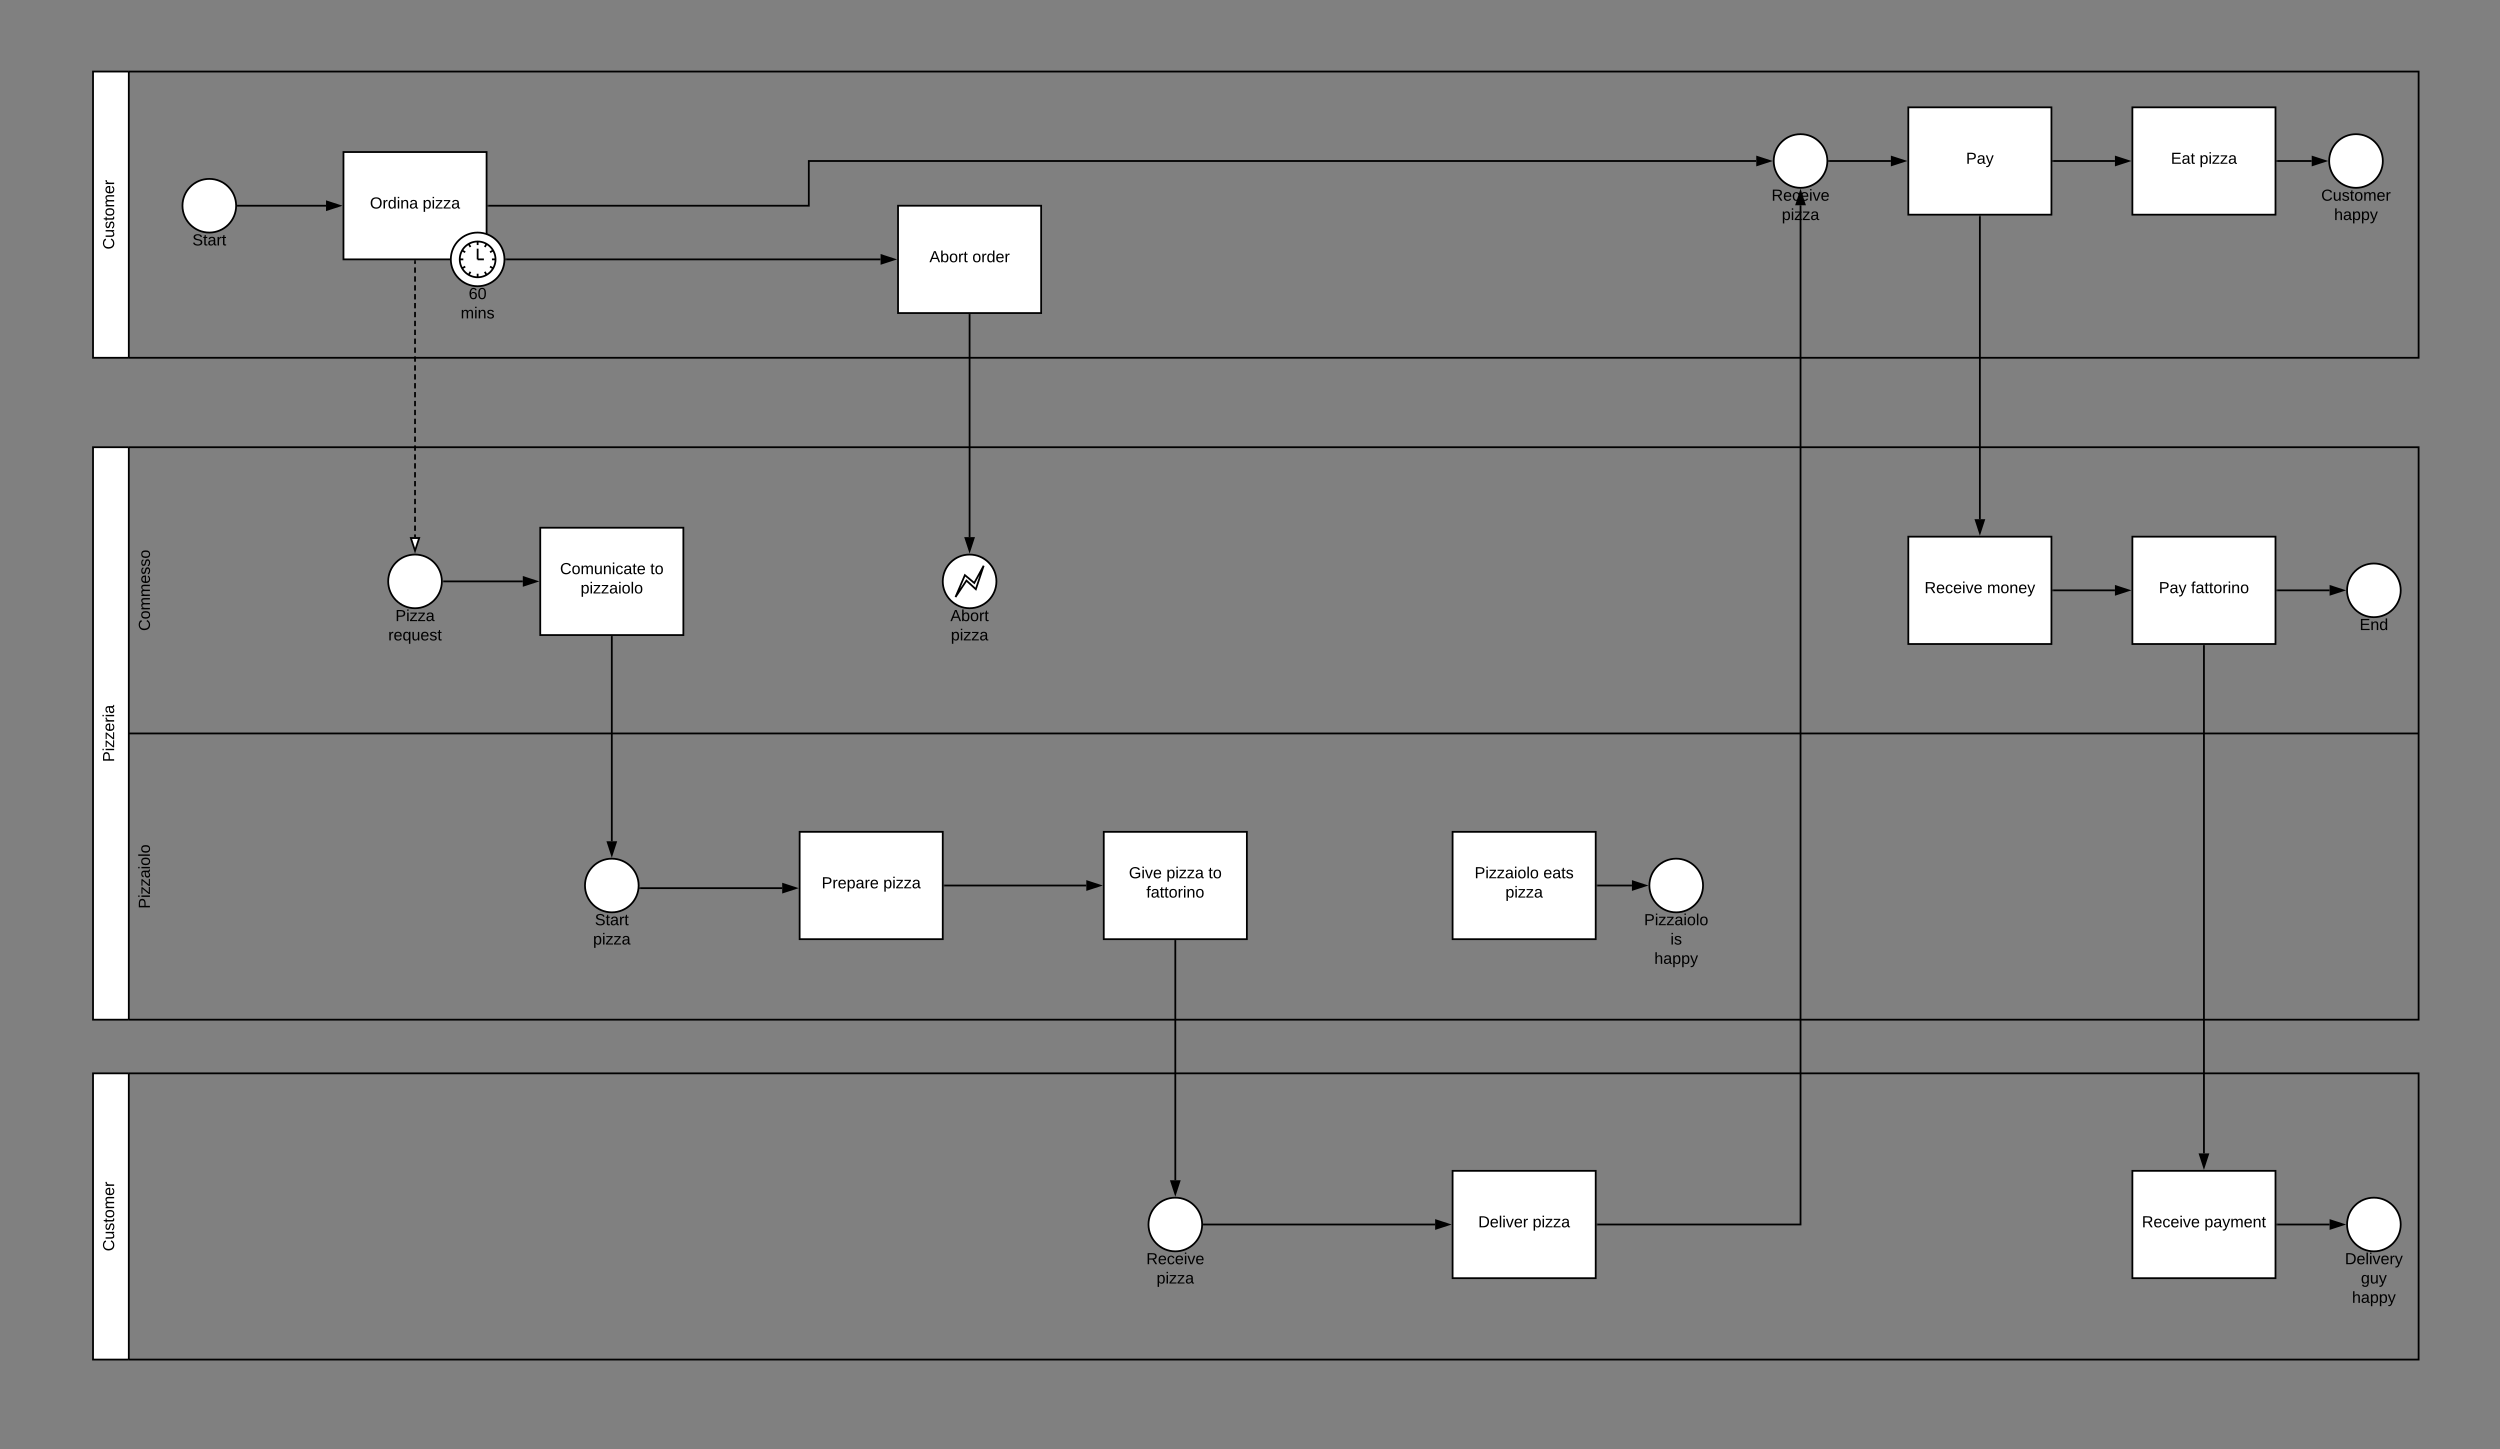 <svg xmlns="http://www.w3.org/2000/svg" xmlns:xlink="http://www.w3.org/1999/xlink" xmlns:lucid="lucid" width="2795" height="1620"><rect width="100%" height="100%" fill="#808080" stroke="none"/><g transform="translate(-56 -60)" lucid:page-tab-id="0_0"><path d="M320 290c0 16.57-13.43 30-30 30s-30-13.43-30-30 13.43-30 30-30 30 13.43 30 30z" stroke="#000" stroke-width="2" fill="#fff"/><use xlink:href="#a" transform="matrix(1,0,0,1,260,320) translate(11.025 14.4)"/><path d="M440 230h160v120H440z" stroke="#000" stroke-width="2" fill="#fff"/><use xlink:href="#b" transform="matrix(1,0,0,1,440,230) translate(29.58 63.15)"/><use xlink:href="#c" transform="matrix(1,0,0,1,440,230) translate(88.48 63.15)"/><path d="M322 290h98.5" stroke="#000" stroke-width="2" fill="none"/><path d="M322.03 291h-1.1l.07-.98-.03-1.02h1.06z"/><path d="M435.76 290l-14.26 4.64v-9.28z" stroke="#000" stroke-width="2"/><path d="M660 650h160v120H660z" stroke="#000" stroke-width="2" fill="#fff"/><use xlink:href="#d" transform="matrix(1,0,0,1,660,650) translate(22.08 51.9)"/><use xlink:href="#e" transform="matrix(1,0,0,1,660,650) translate(122.93 51.9)"/><use xlink:href="#f" transform="matrix(1,0,0,1,660,650) translate(45.08 73.5)"/><path d="M200 1200h-40V560h40" stroke="#000" stroke-width="2" fill="#fff"/><path d="M200 1200h2560V880H200zM200 560h2560v320H200z" fill="none"/><path d="M200 880h2560M200 1200V880m0 0V560m0 0h2560v320M200 1200h2560V880" stroke="#000" stroke-width="2" fill="none"/><use xlink:href="#g" transform="matrix(6.123233995736766e-17,-1,1,6.123233995736766e-17,200,880) translate(114.575 23.6)"/><use xlink:href="#h" transform="matrix(6.123233995736766e-17,-1,1,6.123233995736766e-17,160,1200) translate(288.075 23.6)"/><use xlink:href="#i" transform="matrix(6.123233995736766e-17,-1,1,6.123233995736766e-17,200,1200) translate(124.075 23.6)"/><g stroke="#000" stroke-width="2"><path d="M200 460h-40V140h40" fill="#fff"/><path d="M200 460h2560V140H200M200 460V140" fill="none"/></g><use xlink:href="#j" transform="matrix(6.123233995736766e-17,-1,1,6.123233995736766e-17,160,460) translate(121.075 23.6)"/><g stroke="#000" stroke-width="2"><path d="M200 1580h-40v-320h40" fill="#fff"/><path d="M200 1580h2560v-320H200M200 1580v-320" fill="none"/></g><use xlink:href="#j" transform="matrix(6.123233995736766e-17,-1,1,6.123233995736766e-17,160,1580) translate(121.075 23.6)"/><path d="M550 710c0 16.57-13.43 30-30 30s-30-13.43-30-30 13.43-30 30-30 30 13.43 30 30z" stroke="#000" stroke-width="2" fill="#fff"/><use xlink:href="#k" transform="matrix(1,0,0,1,490,740) translate(8.025 14.4)"/><use xlink:href="#l" transform="matrix(1,0,0,1,490,740) translate(0.025 36)"/><path d="M520 352v308.5" fill="none"/><path d="M520 352v3m0 3.97v5.97m0 3.98v5.97m0 3.97v5.97m0 3.98v5.97m0 3.97v5.97m0 3.98v5.97m0 3.98v5.97m0 3.98v5.97m0 3.98v5.97m0 3.98v5.97m0 3.98v5.97m0 3.98v5.97m0 3.98v5.97m0 4v5.96m0 4v5.96m0 3.98v5.97m0 4v5.96m0 3.98v5.97m0 4v5.96m0 3.98v5.98m0 3.98v5.97m0 3.98v5.97m0 3.98v5.97m0 3.98v5.97m0 3.98v5.97m0 3.98v5.97m0 4v5.96m0 3.98v5.97m0 3.98v5.98m0 3.98v5.97m0 3.98v3" stroke="#000" stroke-width="2" fill="none"/><path d="M521 352.03h-2V351h2z"/><path d="M520 675.76l-4.64-14.26h9.28zM770 1050c0 16.57-13.43 30-30 30s-30-13.43-30-30 13.43-30 30-30 30 13.43 30 30z" stroke="#000" stroke-width="2" fill="#fff"/><use xlink:href="#m" transform="matrix(1,0,0,1,710,1080) translate(11.025 14.4)"/><use xlink:href="#n" transform="matrix(1,0,0,1,710,1080) translate(9.025 36)"/><path d="M740 772v228.5" stroke="#000" stroke-width="2" fill="none"/><path d="M741 772.03h-2V771h2z"/><path d="M740 1015.76l-4.64-14.26h9.28z" stroke="#000" stroke-width="2"/><path d="M552 710h88.5" stroke="#000" stroke-width="2" fill="none"/><path d="M552.03 711h-1.1l.07-.98-.03-1.02h1.06z"/><path d="M655.76 710l-14.26 4.64v-9.28z" stroke="#000" stroke-width="2"/><path d="M950 990h160v120H950z" stroke="#000" stroke-width="2" fill="#fff"/><use xlink:href="#o" transform="matrix(1,0,0,1,950,990) translate(24.58 63.15)"/><use xlink:href="#c" transform="matrix(1,0,0,1,950,990) translate(93.48 63.15)"/><path d="M1290 990h160v120h-160z" stroke="#000" stroke-width="2" fill="#fff"/><use xlink:href="#p" transform="matrix(1,0,0,1,1290,990) translate(28.055 51.9)"/><use xlink:href="#q" transform="matrix(1,0,0,1,1290,990) translate(70.005 51.9)"/><use xlink:href="#e" transform="matrix(1,0,0,1,1290,990) translate(116.955 51.9)"/><use xlink:href="#r" transform="matrix(1,0,0,1,1290,990) translate(47.555 73.5)"/><path d="M1400 1429c0 16.57-13.43 30-30 30s-30-13.43-30-30 13.43-30 30-30 30 13.43 30 30z" stroke="#000" stroke-width="2" fill="#fff"/><use xlink:href="#s" transform="matrix(1,0,0,1,1340,1459) translate(-2.45 14.4)"/><use xlink:href="#n" transform="matrix(1,0,0,1,1340,1459) translate(9.025 36)"/><path d="M771.76 1052.95H930.5" stroke="#000" stroke-width="2" fill="none"/><path d="M771.78 1053.95h-1.1l.16-2h.94z"/><path d="M945.76 1052.95l-14.26 4.64v-9.28z" stroke="#000" stroke-width="2"/><path d="M1112 1050h158.5" stroke="#000" stroke-width="2" fill="none"/><path d="M1112.03 1051H1111v-2h1.03z"/><path d="M1285.76 1050l-14.26 4.64v-9.28z" stroke="#000" stroke-width="2"/><path d="M1370 1112v267.5" stroke="#000" stroke-width="2" fill="none"/><path d="M1371 1112.03h-2V1111h2z"/><path d="M1370 1394.76l-4.64-14.26h9.28z" stroke="#000" stroke-width="2"/><path d="M1680 1369h160v120h-160z" stroke="#000" stroke-width="2" fill="#fff"/><use xlink:href="#t" transform="matrix(1,0,0,1,1680,1369) translate(28.63 63.15)"/><use xlink:href="#c" transform="matrix(1,0,0,1,1680,1369) translate(89.43 63.15)"/><path d="M1402 1429h258.5" stroke="#000" stroke-width="2" fill="none"/><path d="M1402.03 1430h-1.1l.07-.98-.03-1.02h1.06z"/><path d="M1675.76 1429l-14.26 4.64v-9.28z" stroke="#000" stroke-width="2"/><path d="M620 350c0 16.57-13.43 30-30 30s-30-13.43-30-30 13.43-30 30-30 30 13.43 30 30z" stroke="#000" stroke-width="2" fill="#fff"/><path d="M610 350c0 11.05-8.95 20-20 20s-20-8.95-20-20 8.95-20 20-20 20 8.95 20 20zm0 0h-4m1.32 10l-3.46-2m-3.86 9.32l-2-3.46m-8 6.14v-4m-10 1.32l2-3.46m-9.32-3.86l3.46-2m-6.14-8h4m-1.32-10l3.46 2m3.86-9.32l2 3.46m8-6.14v4m10-1.32l-2 3.46m9.32 3.86l-3.46 2M590 350v-12m0 12h7" stroke="#000" stroke-width="2" fill="#fff"/><use xlink:href="#u" transform="matrix(1,0,0,1,560,380) translate(20 14.4)"/><use xlink:href="#v" transform="matrix(1,0,0,1,560,380) translate(11.05 36)"/><path d="M1060 290h160v120h-160z" stroke="#000" stroke-width="2" fill="#fff"/><use xlink:href="#w" transform="matrix(1,0,0,1,1060,290) translate(35.08 63.15)"/><use xlink:href="#x" transform="matrix(1,0,0,1,1060,290) translate(83.03 63.15)"/><path d="M622 350h418.5" stroke="#000" stroke-width="2" fill="none"/><path d="M622.03 351h-1.1l.07-.98-.03-1.02h1.06z"/><path d="M1055.76 350l-14.26 4.64v-9.28z" stroke="#000" stroke-width="2"/><path d="M1170 710c0 16.57-13.43 30-30 30s-30-13.43-30-30 13.43-30 30-30 30 13.43 30 30z" stroke="#000" stroke-width="2" fill="#fff"/><path d="M1124.25 727.5l10.5-24.5 10.5 8.75 10.5-19.25-8.75 26.25-10.5-9.63z" stroke="#000" stroke-width="2" fill="#fff"/><use xlink:href="#y" transform="matrix(1,0,0,1,1110,740) translate(8.525 14.4)"/><use xlink:href="#n" transform="matrix(1,0,0,1,1110,740) translate(9.025 36)"/><path d="M1140 412v248.5" stroke="#000" stroke-width="2" fill="none"/><path d="M1141 412.03h-2V411h2z"/><path d="M1140 675.76l-4.64-14.26h9.28z" stroke="#000" stroke-width="2"/><path d="M602 290h358.25v-50H2019.5" stroke="#000" stroke-width="2" fill="none"/><path d="M602.03 291H601v-2h1.03z"/><path d="M2034.76 240l-14.26 4.64v-9.28z" stroke="#000" stroke-width="2"/><path d="M2099 240c0 16.57-13.43 30-30 30s-30-13.43-30-30 13.43-30 30-30 30 13.43 30 30z" stroke="#000" stroke-width="2" fill="#fff"/><use xlink:href="#s" transform="matrix(1,0,0,1,2039,270) translate(-2.45 14.4)"/><use xlink:href="#n" transform="matrix(1,0,0,1,2039,270) translate(9.025 36)"/><path d="M2440 180h160v120h-160z" stroke="#000" stroke-width="2" fill="#fff"/><use xlink:href="#z" transform="matrix(1,0,0,1,2440,180) translate(43.03 63.15)"/><use xlink:href="#n" transform="matrix(1,0,0,1,2440,180) translate(75.03 63.15)"/><path d="M1680 990h160v120h-160z" stroke="#000" stroke-width="2" fill="#fff"/><use xlink:href="#A" transform="matrix(1,0,0,1,1680,990) translate(24.58 51.9)"/><use xlink:href="#B" transform="matrix(1,0,0,1,1680,990) translate(101.43 51.9)"/><use xlink:href="#n" transform="matrix(1,0,0,1,1680,990) translate(59.03 73.5)"/><path d="M1842 1429h227V289.5" stroke="#000" stroke-width="2" fill="none"/><path d="M1842.03 1430H1841v-2h1.03z"/><path d="M2069 274.24l4.64 14.26h-9.28z" stroke="#000" stroke-width="2"/><path d="M2189.5 180h160v120h-160z" stroke="#000" stroke-width="2" fill="#fff"/><use xlink:href="#C" transform="matrix(1,0,0,1,2189.5,180) translate(64.505 63.15)"/><path d="M2101 240h69" stroke="#000" stroke-width="2" fill="none"/><path d="M2101.03 241h-1.1l.07-.98-.03-1.02h1.06z"/><path d="M2185.26 240l-14.26 4.64v-9.28z" stroke="#000" stroke-width="2"/><path d="M2351.5 240h69" stroke="#000" stroke-width="2" fill="none"/><path d="M2351.53 241h-1.03v-2h1.03z"/><path d="M2435.76 240l-14.26 4.64v-9.28z" stroke="#000" stroke-width="2"/><path d="M2189.5 660h160v120h-160z" stroke="#000" stroke-width="2" fill="#fff"/><use xlink:href="#D" transform="matrix(1,0,0,1,2189.5,660) translate(18.08 63.15)"/><use xlink:href="#E" transform="matrix(1,0,0,1,2189.5,660) translate(87.98 63.15)"/><path d="M2269.5 302v338.5" stroke="#000" stroke-width="2" fill="none"/><path d="M2270.5 302.03h-2V301h2z"/><path d="M2269.5 655.76l-4.64-14.26h9.28z" stroke="#000" stroke-width="2"/><path d="M2740 720c0 16.57-13.43 30-30 30s-30-13.43-30-30 13.43-30 30-30 30 13.43 30 30z" stroke="#000" stroke-width="2" fill="#fff"/><use xlink:href="#F" transform="matrix(1,0,0,1,2680,750) translate(14 14.4)"/><path d="M2720 240c0 16.57-13.43 30-30 30s-30-13.43-30-30 13.43-30 30-30 30 13.43 30 30z" stroke="#000" stroke-width="2" fill="#fff"/><use xlink:href="#G" transform="matrix(1,0,0,1,2660,270) translate(-8.925 14.4)"/><use xlink:href="#H" transform="matrix(1,0,0,1,2660,270) translate(5.5 36)"/><path d="M2602 240h38.5" stroke="#000" stroke-width="2" fill="none"/><path d="M2602.03 241H2601v-2h1.03z"/><path d="M2655.76 240l-14.26 4.64v-9.28z" stroke="#000" stroke-width="2"/><path d="M2440 660h160v120h-160z" stroke="#000" stroke-width="2" fill="#fff"/><g><use xlink:href="#I" transform="matrix(1,0,0,1,2440,660) translate(29.555 63.15)"/><use xlink:href="#r" transform="matrix(1,0,0,1,2440,660) translate(65.555 63.15)"/></g><path d="M2351.5 720h69" stroke="#000" stroke-width="2" fill="none"/><path d="M2351.53 721h-1.03v-2h1.03z"/><path d="M2435.76 720l-14.26 4.64v-9.28z" stroke="#000" stroke-width="2"/><path d="M2602 720h58.5" stroke="#000" stroke-width="2" fill="none"/><path d="M2602.03 721H2601v-2h1.03z"/><path d="M2675.76 720l-14.26 4.64v-9.28z" stroke="#000" stroke-width="2"/><path d="M2440 1369h160v120h-160z" stroke="#000" stroke-width="2" fill="#fff"/><g><use xlink:href="#D" transform="matrix(1,0,0,1,2440,1369) translate(10.58 63.15)"/><use xlink:href="#J" transform="matrix(1,0,0,1,2440,1369) translate(80.48 63.15)"/></g><path d="M2520 782v567.5" stroke="#000" stroke-width="2" fill="none"/><path d="M2521 782.03h-2V781h2z"/><path d="M2520 1364.76l-4.64-14.26h9.28z" stroke="#000" stroke-width="2"/><path d="M2602 1429h58.5" stroke="#000" stroke-width="2" fill="none"/><path d="M2602.03 1430H2601v-2h1.03z"/><path d="M2675.76 1429l-14.26 4.64v-9.28z" stroke="#000" stroke-width="2"/><path d="M2740 1429c0 16.57-13.43 30-30 30s-30-13.43-30-30 13.43-30 30-30 30 13.43 30 30z" stroke="#000" stroke-width="2" fill="#fff"/><g><use xlink:href="#K" transform="matrix(1,0,0,1,2680,1459) translate(-2.4 14.4)"/><use xlink:href="#L" transform="matrix(1,0,0,1,2680,1459) translate(15.5 36)"/><use xlink:href="#H" transform="matrix(1,0,0,1,2680,1459) translate(5.5 57.6)"/></g><path d="M1842 1050h38.5" stroke="#000" stroke-width="2" fill="none"/><path d="M1842.03 1051H1841v-2h1.03z"/><path d="M1895.76 1050l-14.26 4.64v-9.28z" stroke="#000" stroke-width="2"/><path d="M1960 1050c0 16.57-13.43 30-30 30s-30-13.43-30-30 13.43-30 30-30 30 13.43 30 30z" stroke="#000" stroke-width="2" fill="#fff"/><g><use xlink:href="#M" transform="matrix(1,0,0,1,1900,1080) translate(-5.925 14.4)"/><use xlink:href="#N" transform="matrix(1,0,0,1,1900,1080) translate(23.525 36)"/><use xlink:href="#H" transform="matrix(1,0,0,1,1900,1080) translate(5.5 57.6)"/></g><defs><path d="M185-189c-5-48-123-54-124 2 14 75 158 14 163 119 3 78-121 87-175 55-17-10-28-26-33-46l33-7c5 56 141 63 141-1 0-78-155-14-162-118-5-82 145-84 179-34 5 7 8 16 11 25" id="O"/><path d="M59-47c-2 24 18 29 38 22v24C64 9 27 4 27-40v-127H5v-23h24l9-43h21v43h35v23H59v120" id="P"/><path d="M141-36C126-15 110 5 73 4 37 3 15-17 15-53c-1-64 63-63 125-63 3-35-9-54-41-54-24 1-41 7-42 31l-33-3c5-37 33-52 76-52 45 0 72 20 72 64v82c-1 20 7 32 28 27v20c-31 9-61-2-59-35zM48-53c0 20 12 33 32 33 41-3 63-29 60-74-43 2-92-5-92 41" id="Q"/><path d="M114-163C36-179 61-72 57 0H25l-1-190h30c1 12-1 29 2 39 6-27 23-49 58-41v29" id="R"/><g id="a"><use transform="matrix(0.05,0,0,0.05,0,0)" xlink:href="#O"/><use transform="matrix(0.05,0,0,0.05,12,0)" xlink:href="#P"/><use transform="matrix(0.05,0,0,0.05,17,0)" xlink:href="#Q"/><use transform="matrix(0.05,0,0,0.05,27,0)" xlink:href="#R"/><use transform="matrix(0.05,0,0,0.05,32.95,0)" xlink:href="#P"/></g><path d="M140-251c81 0 123 46 123 126C263-46 219 4 140 4 59 4 17-45 17-125s42-126 123-126zm0 227c63 0 89-41 89-101s-29-99-89-99c-61 0-89 39-89 99S79-25 140-24" id="S"/><path d="M85-194c31 0 48 13 60 33l-1-100h32l1 261h-30c-2-10 0-23-3-31C134-8 116 4 85 4 32 4 16-35 15-94c0-66 23-100 70-100zm9 24c-40 0-46 34-46 75 0 40 6 74 45 74 42 0 51-32 51-76 0-42-9-74-50-73" id="T"/><path d="M24-231v-30h32v30H24zM24 0v-190h32V0H24" id="U"/><path d="M117-194c89-4 53 116 60 194h-32v-121c0-31-8-49-39-48C34-167 62-67 57 0H25l-1-190h30c1 10-1 24 2 32 11-22 29-35 61-36" id="V"/><g id="b"><use transform="matrix(0.05,0,0,0.05,0,0)" xlink:href="#S"/><use transform="matrix(0.05,0,0,0.05,14,0)" xlink:href="#R"/><use transform="matrix(0.05,0,0,0.05,19.95,0)" xlink:href="#T"/><use transform="matrix(0.05,0,0,0.05,29.95,0)" xlink:href="#U"/><use transform="matrix(0.05,0,0,0.05,33.9,0)" xlink:href="#V"/><use transform="matrix(0.05,0,0,0.05,43.9,0)" xlink:href="#Q"/></g><path d="M115-194c55 1 70 41 70 98S169 2 115 4C84 4 66-9 55-30l1 105H24l-1-265h31l2 30c10-21 28-34 59-34zm-8 174c40 0 45-34 45-75s-6-73-45-74c-42 0-51 32-51 76 0 43 10 73 51 73" id="W"/><path d="M9 0v-24l116-142H16v-24h144v24L44-24h123V0H9" id="X"/><g id="c"><use transform="matrix(0.05,0,0,0.05,0,0)" xlink:href="#W"/><use transform="matrix(0.05,0,0,0.05,10,0)" xlink:href="#U"/><use transform="matrix(0.05,0,0,0.05,13.95,0)" xlink:href="#X"/><use transform="matrix(0.05,0,0,0.05,22.95,0)" xlink:href="#X"/><use transform="matrix(0.05,0,0,0.05,31.95,0)" xlink:href="#Q"/></g><path d="M212-179c-10-28-35-45-73-45-59 0-87 40-87 99 0 60 29 101 89 101 43 0 62-24 78-52l27 14C228-24 195 4 139 4 59 4 22-46 18-125c-6-104 99-153 187-111 19 9 31 26 39 46" id="Y"/><path d="M100-194c62-1 85 37 85 99 1 63-27 99-86 99S16-35 15-95c0-66 28-99 85-99zM99-20c44 1 53-31 53-75 0-43-8-75-51-75s-53 32-53 75 10 74 51 75" id="Z"/><path d="M210-169c-67 3-38 105-44 169h-31v-121c0-29-5-50-35-48C34-165 62-65 56 0H25l-1-190h30c1 10-1 24 2 32 10-44 99-50 107 0 11-21 27-35 58-36 85-2 47 119 55 194h-31v-121c0-29-5-49-35-48" id="aa"/><path d="M84 4C-5 8 30-112 23-190h32v120c0 31 7 50 39 49 72-2 45-101 50-169h31l1 190h-30c-1-10 1-25-2-33-11 22-28 36-60 37" id="ab"/><path d="M96-169c-40 0-48 33-48 73s9 75 48 75c24 0 41-14 43-38l32 2c-6 37-31 61-74 61-59 0-76-41-82-99-10-93 101-131 147-64 4 7 5 14 7 22l-32 3c-4-21-16-35-41-35" id="ac"/><path d="M100-194c63 0 86 42 84 106H49c0 40 14 67 53 68 26 1 43-12 49-29l28 8c-11 28-37 45-77 45C44 4 14-33 15-96c1-61 26-98 85-98zm52 81c6-60-76-77-97-28-3 7-6 17-6 28h103" id="ad"/><g id="d"><use transform="matrix(0.05,0,0,0.05,0,0)" xlink:href="#Y"/><use transform="matrix(0.05,0,0,0.05,12.95,0)" xlink:href="#Z"/><use transform="matrix(0.05,0,0,0.05,22.95,0)" xlink:href="#aa"/><use transform="matrix(0.05,0,0,0.05,37.9,0)" xlink:href="#ab"/><use transform="matrix(0.05,0,0,0.05,47.9,0)" xlink:href="#V"/><use transform="matrix(0.05,0,0,0.05,57.9,0)" xlink:href="#U"/><use transform="matrix(0.05,0,0,0.05,61.85,0)" xlink:href="#ac"/><use transform="matrix(0.05,0,0,0.05,70.85,0)" xlink:href="#Q"/><use transform="matrix(0.05,0,0,0.05,80.85,0)" xlink:href="#P"/><use transform="matrix(0.05,0,0,0.05,85.85,0)" xlink:href="#ad"/></g><g id="e"><use transform="matrix(0.05,0,0,0.05,0,0)" xlink:href="#P"/><use transform="matrix(0.05,0,0,0.05,5,0)" xlink:href="#Z"/></g><path d="M24 0v-261h32V0H24" id="ae"/><g id="f"><use transform="matrix(0.05,0,0,0.05,0,0)" xlink:href="#W"/><use transform="matrix(0.05,0,0,0.05,10,0)" xlink:href="#U"/><use transform="matrix(0.05,0,0,0.05,13.95,0)" xlink:href="#X"/><use transform="matrix(0.05,0,0,0.05,22.95,0)" xlink:href="#X"/><use transform="matrix(0.05,0,0,0.05,31.95,0)" xlink:href="#Q"/><use transform="matrix(0.05,0,0,0.05,41.95,0)" xlink:href="#U"/><use transform="matrix(0.05,0,0,0.05,45.9,0)" xlink:href="#Z"/><use transform="matrix(0.05,0,0,0.05,55.9,0)" xlink:href="#ae"/><use transform="matrix(0.05,0,0,0.05,59.85,0)" xlink:href="#Z"/></g><path d="M135-143c-3-34-86-38-87 0 15 53 115 12 119 90S17 21 10-45l28-5c4 36 97 45 98 0-10-56-113-15-118-90-4-57 82-63 122-42 12 7 21 19 24 35" id="af"/><g id="g"><use transform="matrix(0.05,0,0,0.05,0,0)" xlink:href="#Y"/><use transform="matrix(0.05,0,0,0.05,12.95,0)" xlink:href="#Z"/><use transform="matrix(0.05,0,0,0.05,22.95,0)" xlink:href="#aa"/><use transform="matrix(0.05,0,0,0.05,37.9,0)" xlink:href="#aa"/><use transform="matrix(0.05,0,0,0.05,52.85,0)" xlink:href="#ad"/><use transform="matrix(0.05,0,0,0.05,62.85,0)" xlink:href="#af"/><use transform="matrix(0.05,0,0,0.05,71.85,0)" xlink:href="#af"/><use transform="matrix(0.05,0,0,0.05,80.85,0)" xlink:href="#Z"/></g><path d="M30-248c87 1 191-15 191 75 0 78-77 80-158 76V0H30v-248zm33 125c57 0 124 11 124-50 0-59-68-47-124-48v98" id="ag"/><g id="h"><use transform="matrix(0.05,0,0,0.05,0,0)" xlink:href="#ag"/><use transform="matrix(0.05,0,0,0.05,12,0)" xlink:href="#U"/><use transform="matrix(0.05,0,0,0.05,15.95,0)" xlink:href="#X"/><use transform="matrix(0.05,0,0,0.05,24.95,0)" xlink:href="#X"/><use transform="matrix(0.05,0,0,0.05,33.95,0)" xlink:href="#ad"/><use transform="matrix(0.05,0,0,0.05,43.95,0)" xlink:href="#R"/><use transform="matrix(0.05,0,0,0.05,49.9,0)" xlink:href="#U"/><use transform="matrix(0.05,0,0,0.05,53.85,0)" xlink:href="#Q"/></g><g id="i"><use transform="matrix(0.05,0,0,0.05,0,0)" xlink:href="#ag"/><use transform="matrix(0.05,0,0,0.05,12,0)" xlink:href="#U"/><use transform="matrix(0.05,0,0,0.05,15.95,0)" xlink:href="#X"/><use transform="matrix(0.05,0,0,0.05,24.95,0)" xlink:href="#X"/><use transform="matrix(0.05,0,0,0.05,33.95,0)" xlink:href="#Q"/><use transform="matrix(0.05,0,0,0.05,43.95,0)" xlink:href="#U"/><use transform="matrix(0.05,0,0,0.05,47.9,0)" xlink:href="#Z"/><use transform="matrix(0.05,0,0,0.05,57.9,0)" xlink:href="#ae"/><use transform="matrix(0.05,0,0,0.05,61.85,0)" xlink:href="#Z"/></g><g id="j"><use transform="matrix(0.05,0,0,0.05,0,0)" xlink:href="#Y"/><use transform="matrix(0.05,0,0,0.05,12.95,0)" xlink:href="#ab"/><use transform="matrix(0.05,0,0,0.05,22.95,0)" xlink:href="#af"/><use transform="matrix(0.05,0,0,0.05,31.95,0)" xlink:href="#P"/><use transform="matrix(0.05,0,0,0.05,36.95,0)" xlink:href="#Z"/><use transform="matrix(0.05,0,0,0.05,46.95,0)" xlink:href="#aa"/><use transform="matrix(0.05,0,0,0.05,61.9,0)" xlink:href="#ad"/><use transform="matrix(0.05,0,0,0.05,71.9,0)" xlink:href="#R"/></g><g id="k"><use transform="matrix(0.05,0,0,0.05,0,0)" xlink:href="#ag"/><use transform="matrix(0.05,0,0,0.05,12,0)" xlink:href="#U"/><use transform="matrix(0.05,0,0,0.05,15.95,0)" xlink:href="#X"/><use transform="matrix(0.05,0,0,0.05,24.95,0)" xlink:href="#X"/><use transform="matrix(0.05,0,0,0.05,33.95,0)" xlink:href="#Q"/></g><path d="M145-31C134-9 116 4 85 4 32 4 16-35 15-94c0-59 17-99 70-100 32-1 48 14 60 33 0-11-1-24 2-32h30l-1 268h-32zM93-21c41 0 51-33 51-76s-8-73-50-73c-40 0-46 35-46 75s5 74 45 74" id="ah"/><g id="l"><use transform="matrix(0.05,0,0,0.05,0,0)" xlink:href="#R"/><use transform="matrix(0.05,0,0,0.05,5.95,0)" xlink:href="#ad"/><use transform="matrix(0.05,0,0,0.05,15.95,0)" xlink:href="#ah"/><use transform="matrix(0.05,0,0,0.05,25.95,0)" xlink:href="#ab"/><use transform="matrix(0.05,0,0,0.05,35.95,0)" xlink:href="#ad"/><use transform="matrix(0.05,0,0,0.05,45.95,0)" xlink:href="#af"/><use transform="matrix(0.05,0,0,0.05,54.95,0)" xlink:href="#P"/></g><g id="m"><use transform="matrix(0.05,0,0,0.05,0,0)" xlink:href="#O"/><use transform="matrix(0.05,0,0,0.05,12,0)" xlink:href="#P"/><use transform="matrix(0.05,0,0,0.05,17,0)" xlink:href="#Q"/><use transform="matrix(0.05,0,0,0.05,27,0)" xlink:href="#R"/><use transform="matrix(0.05,0,0,0.05,32.95,0)" xlink:href="#P"/></g><g id="n"><use transform="matrix(0.05,0,0,0.05,0,0)" xlink:href="#W"/><use transform="matrix(0.05,0,0,0.05,10,0)" xlink:href="#U"/><use transform="matrix(0.05,0,0,0.05,13.95,0)" xlink:href="#X"/><use transform="matrix(0.05,0,0,0.05,22.95,0)" xlink:href="#X"/><use transform="matrix(0.05,0,0,0.05,31.95,0)" xlink:href="#Q"/></g><g id="o"><use transform="matrix(0.05,0,0,0.05,0,0)" xlink:href="#ag"/><use transform="matrix(0.05,0,0,0.05,12,0)" xlink:href="#R"/><use transform="matrix(0.05,0,0,0.05,17.95,0)" xlink:href="#ad"/><use transform="matrix(0.05,0,0,0.05,27.95,0)" xlink:href="#W"/><use transform="matrix(0.05,0,0,0.05,37.95,0)" xlink:href="#Q"/><use transform="matrix(0.05,0,0,0.05,47.95,0)" xlink:href="#R"/><use transform="matrix(0.05,0,0,0.05,53.9,0)" xlink:href="#ad"/></g><path d="M143 4C61 4 22-44 18-125c-5-107 100-154 193-111 17 8 29 25 37 43l-32 9c-13-25-37-40-76-40-61 0-88 39-88 99 0 61 29 100 91 101 35 0 62-11 79-27v-45h-74v-28h105v86C228-13 192 4 143 4" id="ai"/><path d="M108 0H70L1-190h34L89-25l56-165h34" id="aj"/><g id="p"><use transform="matrix(0.05,0,0,0.05,0,0)" xlink:href="#ai"/><use transform="matrix(0.05,0,0,0.05,14,0)" xlink:href="#U"/><use transform="matrix(0.05,0,0,0.05,17.95,0)" xlink:href="#aj"/><use transform="matrix(0.05,0,0,0.05,26.95,0)" xlink:href="#ad"/></g><g id="q"><use transform="matrix(0.05,0,0,0.05,0,0)" xlink:href="#W"/><use transform="matrix(0.05,0,0,0.05,10,0)" xlink:href="#U"/><use transform="matrix(0.05,0,0,0.05,13.95,0)" xlink:href="#X"/><use transform="matrix(0.05,0,0,0.05,22.95,0)" xlink:href="#X"/><use transform="matrix(0.05,0,0,0.05,31.95,0)" xlink:href="#Q"/></g><path d="M101-234c-31-9-42 10-38 44h38v23H63V0H32v-167H5v-23h27c-7-52 17-82 69-68v24" id="ak"/><g id="r"><use transform="matrix(0.05,0,0,0.05,0,0)" xlink:href="#ak"/><use transform="matrix(0.05,0,0,0.05,5,0)" xlink:href="#Q"/><use transform="matrix(0.05,0,0,0.05,15,0)" xlink:href="#P"/><use transform="matrix(0.05,0,0,0.05,20,0)" xlink:href="#P"/><use transform="matrix(0.05,0,0,0.05,25,0)" xlink:href="#Z"/><use transform="matrix(0.05,0,0,0.05,35,0)" xlink:href="#R"/><use transform="matrix(0.05,0,0,0.05,40.95,0)" xlink:href="#U"/><use transform="matrix(0.05,0,0,0.05,44.9,0)" xlink:href="#V"/><use transform="matrix(0.05,0,0,0.05,54.9,0)" xlink:href="#Z"/></g><path d="M233-177c-1 41-23 64-60 70L243 0h-38l-65-103H63V0H30v-248c88 3 205-21 203 71zM63-129c60-2 137 13 137-47 0-61-80-42-137-45v92" id="al"/><g id="s"><use transform="matrix(0.05,0,0,0.05,0,0)" xlink:href="#al"/><use transform="matrix(0.05,0,0,0.05,12.95,0)" xlink:href="#ad"/><use transform="matrix(0.05,0,0,0.05,22.95,0)" xlink:href="#ac"/><use transform="matrix(0.05,0,0,0.05,31.95,0)" xlink:href="#ad"/><use transform="matrix(0.05,0,0,0.05,41.95,0)" xlink:href="#U"/><use transform="matrix(0.05,0,0,0.05,45.9,0)" xlink:href="#aj"/><use transform="matrix(0.05,0,0,0.05,54.9,0)" xlink:href="#ad"/></g><path d="M30-248c118-7 216 8 213 122C240-48 200 0 122 0H30v-248zM63-27c89 8 146-16 146-99s-60-101-146-95v194" id="am"/><g id="t"><use transform="matrix(0.05,0,0,0.05,0,0)" xlink:href="#am"/><use transform="matrix(0.05,0,0,0.05,12.95,0)" xlink:href="#ad"/><use transform="matrix(0.05,0,0,0.05,22.95,0)" xlink:href="#ae"/><use transform="matrix(0.05,0,0,0.05,26.9,0)" xlink:href="#U"/><use transform="matrix(0.05,0,0,0.05,30.85,0)" xlink:href="#aj"/><use transform="matrix(0.05,0,0,0.05,39.85,0)" xlink:href="#ad"/><use transform="matrix(0.05,0,0,0.05,49.85,0)" xlink:href="#R"/></g><path d="M110-160c48 1 74 30 74 79 0 53-28 85-80 85-65 0-83-55-86-122-5-90 50-162 133-122 14 7 22 21 27 39l-31 6c-5-40-67-38-82-6-9 19-15 44-15 74 11-20 30-34 60-33zm-7 138c34 0 49-23 49-58s-16-56-50-56c-29 0-50 16-49 49 1 36 15 65 50 65" id="an"/><path d="M101-251c68 0 85 55 85 127S166 4 100 4C33 4 14-52 14-124c0-73 17-127 87-127zm-1 229c47 0 54-49 54-102s-4-102-53-102c-51 0-55 48-55 102 0 53 5 102 54 102" id="ao"/><g id="u"><use transform="matrix(0.05,0,0,0.05,0,0)" xlink:href="#an"/><use transform="matrix(0.05,0,0,0.05,10,0)" xlink:href="#ao"/></g><g id="v"><use transform="matrix(0.05,0,0,0.05,0,0)" xlink:href="#aa"/><use transform="matrix(0.05,0,0,0.05,14.95,0)" xlink:href="#U"/><use transform="matrix(0.05,0,0,0.05,18.9,0)" xlink:href="#V"/><use transform="matrix(0.05,0,0,0.05,28.9,0)" xlink:href="#af"/></g><path d="M205 0l-28-72H64L36 0H1l101-248h38L239 0h-34zm-38-99l-47-123c-12 45-31 82-46 123h93" id="ap"/><path d="M115-194c53 0 69 39 70 98 0 66-23 100-70 100C84 3 66-7 56-30L54 0H23l1-261h32v101c10-23 28-34 59-34zm-8 174c40 0 45-34 45-75 0-40-5-75-45-74-42 0-51 32-51 76 0 43 10 73 51 73" id="aq"/><g id="w"><use transform="matrix(0.05,0,0,0.05,0,0)" xlink:href="#ap"/><use transform="matrix(0.05,0,0,0.05,12,0)" xlink:href="#aq"/><use transform="matrix(0.05,0,0,0.05,22,0)" xlink:href="#Z"/><use transform="matrix(0.05,0,0,0.05,32,0)" xlink:href="#R"/><use transform="matrix(0.05,0,0,0.05,37.95,0)" xlink:href="#P"/></g><g id="x"><use transform="matrix(0.05,0,0,0.05,0,0)" xlink:href="#Z"/><use transform="matrix(0.05,0,0,0.05,10,0)" xlink:href="#R"/><use transform="matrix(0.05,0,0,0.05,15.95,0)" xlink:href="#T"/><use transform="matrix(0.05,0,0,0.05,25.95,0)" xlink:href="#ad"/><use transform="matrix(0.05,0,0,0.05,35.95,0)" xlink:href="#R"/></g><g id="y"><use transform="matrix(0.05,0,0,0.05,0,0)" xlink:href="#ap"/><use transform="matrix(0.05,0,0,0.05,12,0)" xlink:href="#aq"/><use transform="matrix(0.05,0,0,0.05,22,0)" xlink:href="#Z"/><use transform="matrix(0.05,0,0,0.05,32,0)" xlink:href="#R"/><use transform="matrix(0.05,0,0,0.05,37.95,0)" xlink:href="#P"/></g><path d="M30 0v-248h187v28H63v79h144v27H63v87h162V0H30" id="ar"/><g id="z"><use transform="matrix(0.05,0,0,0.05,0,0)" xlink:href="#ar"/><use transform="matrix(0.05,0,0,0.05,12,0)" xlink:href="#Q"/><use transform="matrix(0.05,0,0,0.05,22,0)" xlink:href="#P"/></g><g id="A"><use transform="matrix(0.05,0,0,0.05,0,0)" xlink:href="#ag"/><use transform="matrix(0.05,0,0,0.05,12,0)" xlink:href="#U"/><use transform="matrix(0.05,0,0,0.05,15.95,0)" xlink:href="#X"/><use transform="matrix(0.05,0,0,0.05,24.95,0)" xlink:href="#X"/><use transform="matrix(0.05,0,0,0.05,33.95,0)" xlink:href="#Q"/><use transform="matrix(0.05,0,0,0.05,43.95,0)" xlink:href="#U"/><use transform="matrix(0.05,0,0,0.05,47.9,0)" xlink:href="#Z"/><use transform="matrix(0.05,0,0,0.05,57.9,0)" xlink:href="#ae"/><use transform="matrix(0.05,0,0,0.05,61.85,0)" xlink:href="#Z"/></g><g id="B"><use transform="matrix(0.05,0,0,0.05,0,0)" xlink:href="#ad"/><use transform="matrix(0.05,0,0,0.05,10,0)" xlink:href="#Q"/><use transform="matrix(0.05,0,0,0.05,20,0)" xlink:href="#P"/><use transform="matrix(0.05,0,0,0.05,25,0)" xlink:href="#af"/></g><path d="M179-190L93 31C79 59 56 82 12 73V49c39 6 53-20 64-50L1-190h34L92-34l54-156h33" id="as"/><g id="C"><use transform="matrix(0.05,0,0,0.05,0,0)" xlink:href="#ag"/><use transform="matrix(0.05,0,0,0.05,12,0)" xlink:href="#Q"/><use transform="matrix(0.05,0,0,0.05,22,0)" xlink:href="#as"/></g><g id="D"><use transform="matrix(0.05,0,0,0.05,0,0)" xlink:href="#al"/><use transform="matrix(0.05,0,0,0.05,12.95,0)" xlink:href="#ad"/><use transform="matrix(0.05,0,0,0.05,22.95,0)" xlink:href="#ac"/><use transform="matrix(0.05,0,0,0.05,31.95,0)" xlink:href="#ad"/><use transform="matrix(0.05,0,0,0.05,41.95,0)" xlink:href="#U"/><use transform="matrix(0.05,0,0,0.05,45.9,0)" xlink:href="#aj"/><use transform="matrix(0.05,0,0,0.05,54.9,0)" xlink:href="#ad"/></g><g id="E"><use transform="matrix(0.05,0,0,0.05,0,0)" xlink:href="#aa"/><use transform="matrix(0.05,0,0,0.05,14.95,0)" xlink:href="#Z"/><use transform="matrix(0.05,0,0,0.05,24.95,0)" xlink:href="#V"/><use transform="matrix(0.05,0,0,0.05,34.95,0)" xlink:href="#ad"/><use transform="matrix(0.05,0,0,0.05,44.95,0)" xlink:href="#as"/></g><g id="F"><use transform="matrix(0.05,0,0,0.05,0,0)" xlink:href="#ar"/><use transform="matrix(0.05,0,0,0.05,12,0)" xlink:href="#V"/><use transform="matrix(0.05,0,0,0.05,22,0)" xlink:href="#T"/></g><g id="G"><use transform="matrix(0.05,0,0,0.05,0,0)" xlink:href="#Y"/><use transform="matrix(0.05,0,0,0.05,12.95,0)" xlink:href="#ab"/><use transform="matrix(0.05,0,0,0.05,22.95,0)" xlink:href="#af"/><use transform="matrix(0.05,0,0,0.05,31.95,0)" xlink:href="#P"/><use transform="matrix(0.05,0,0,0.05,36.95,0)" xlink:href="#Z"/><use transform="matrix(0.05,0,0,0.05,46.95,0)" xlink:href="#aa"/><use transform="matrix(0.05,0,0,0.05,61.9,0)" xlink:href="#ad"/><use transform="matrix(0.05,0,0,0.05,71.9,0)" xlink:href="#R"/></g><path d="M106-169C34-169 62-67 57 0H25v-261h32l-1 103c12-21 28-36 61-36 89 0 53 116 60 194h-32v-121c2-32-8-49-39-48" id="at"/><g id="H"><use transform="matrix(0.05,0,0,0.05,0,0)" xlink:href="#at"/><use transform="matrix(0.05,0,0,0.05,10,0)" xlink:href="#Q"/><use transform="matrix(0.05,0,0,0.05,20,0)" xlink:href="#W"/><use transform="matrix(0.05,0,0,0.05,30,0)" xlink:href="#W"/><use transform="matrix(0.05,0,0,0.05,40,0)" xlink:href="#as"/></g><g id="I"><use transform="matrix(0.05,0,0,0.05,0,0)" xlink:href="#ag"/><use transform="matrix(0.05,0,0,0.05,12,0)" xlink:href="#Q"/><use transform="matrix(0.05,0,0,0.05,22,0)" xlink:href="#as"/></g><g id="J"><use transform="matrix(0.05,0,0,0.05,0,0)" xlink:href="#W"/><use transform="matrix(0.05,0,0,0.05,10,0)" xlink:href="#Q"/><use transform="matrix(0.05,0,0,0.05,20,0)" xlink:href="#as"/><use transform="matrix(0.05,0,0,0.05,29,0)" xlink:href="#aa"/><use transform="matrix(0.05,0,0,0.05,43.95,0)" xlink:href="#ad"/><use transform="matrix(0.05,0,0,0.05,53.95,0)" xlink:href="#V"/><use transform="matrix(0.05,0,0,0.05,63.95,0)" xlink:href="#P"/></g><g id="K"><use transform="matrix(0.05,0,0,0.05,0,0)" xlink:href="#am"/><use transform="matrix(0.05,0,0,0.05,12.95,0)" xlink:href="#ad"/><use transform="matrix(0.05,0,0,0.05,22.95,0)" xlink:href="#ae"/><use transform="matrix(0.05,0,0,0.05,26.9,0)" xlink:href="#U"/><use transform="matrix(0.05,0,0,0.05,30.85,0)" xlink:href="#aj"/><use transform="matrix(0.05,0,0,0.05,39.85,0)" xlink:href="#ad"/><use transform="matrix(0.05,0,0,0.05,49.85,0)" xlink:href="#R"/><use transform="matrix(0.05,0,0,0.05,55.8,0)" xlink:href="#as"/></g><path d="M177-190C167-65 218 103 67 71c-23-6-38-20-44-43l32-5c15 47 100 32 89-28v-30C133-14 115 1 83 1 29 1 15-40 15-95c0-56 16-97 71-98 29-1 48 16 59 35 1-10 0-23 2-32h30zM94-22c36 0 50-32 50-73 0-42-14-75-50-75-39 0-46 34-46 75s6 73 46 73" id="au"/><g id="L"><use transform="matrix(0.05,0,0,0.05,0,0)" xlink:href="#au"/><use transform="matrix(0.05,0,0,0.05,10,0)" xlink:href="#ab"/><use transform="matrix(0.05,0,0,0.05,20,0)" xlink:href="#as"/></g><g id="M"><use transform="matrix(0.05,0,0,0.05,0,0)" xlink:href="#ag"/><use transform="matrix(0.05,0,0,0.05,12,0)" xlink:href="#U"/><use transform="matrix(0.05,0,0,0.05,15.95,0)" xlink:href="#X"/><use transform="matrix(0.05,0,0,0.05,24.95,0)" xlink:href="#X"/><use transform="matrix(0.05,0,0,0.05,33.95,0)" xlink:href="#Q"/><use transform="matrix(0.05,0,0,0.05,43.95,0)" xlink:href="#U"/><use transform="matrix(0.05,0,0,0.05,47.9,0)" xlink:href="#Z"/><use transform="matrix(0.05,0,0,0.05,57.9,0)" xlink:href="#ae"/><use transform="matrix(0.05,0,0,0.05,61.85,0)" xlink:href="#Z"/></g><g id="N"><use transform="matrix(0.05,0,0,0.05,0,0)" xlink:href="#U"/><use transform="matrix(0.05,0,0,0.05,3.95,0)" xlink:href="#af"/></g></defs></g></svg>